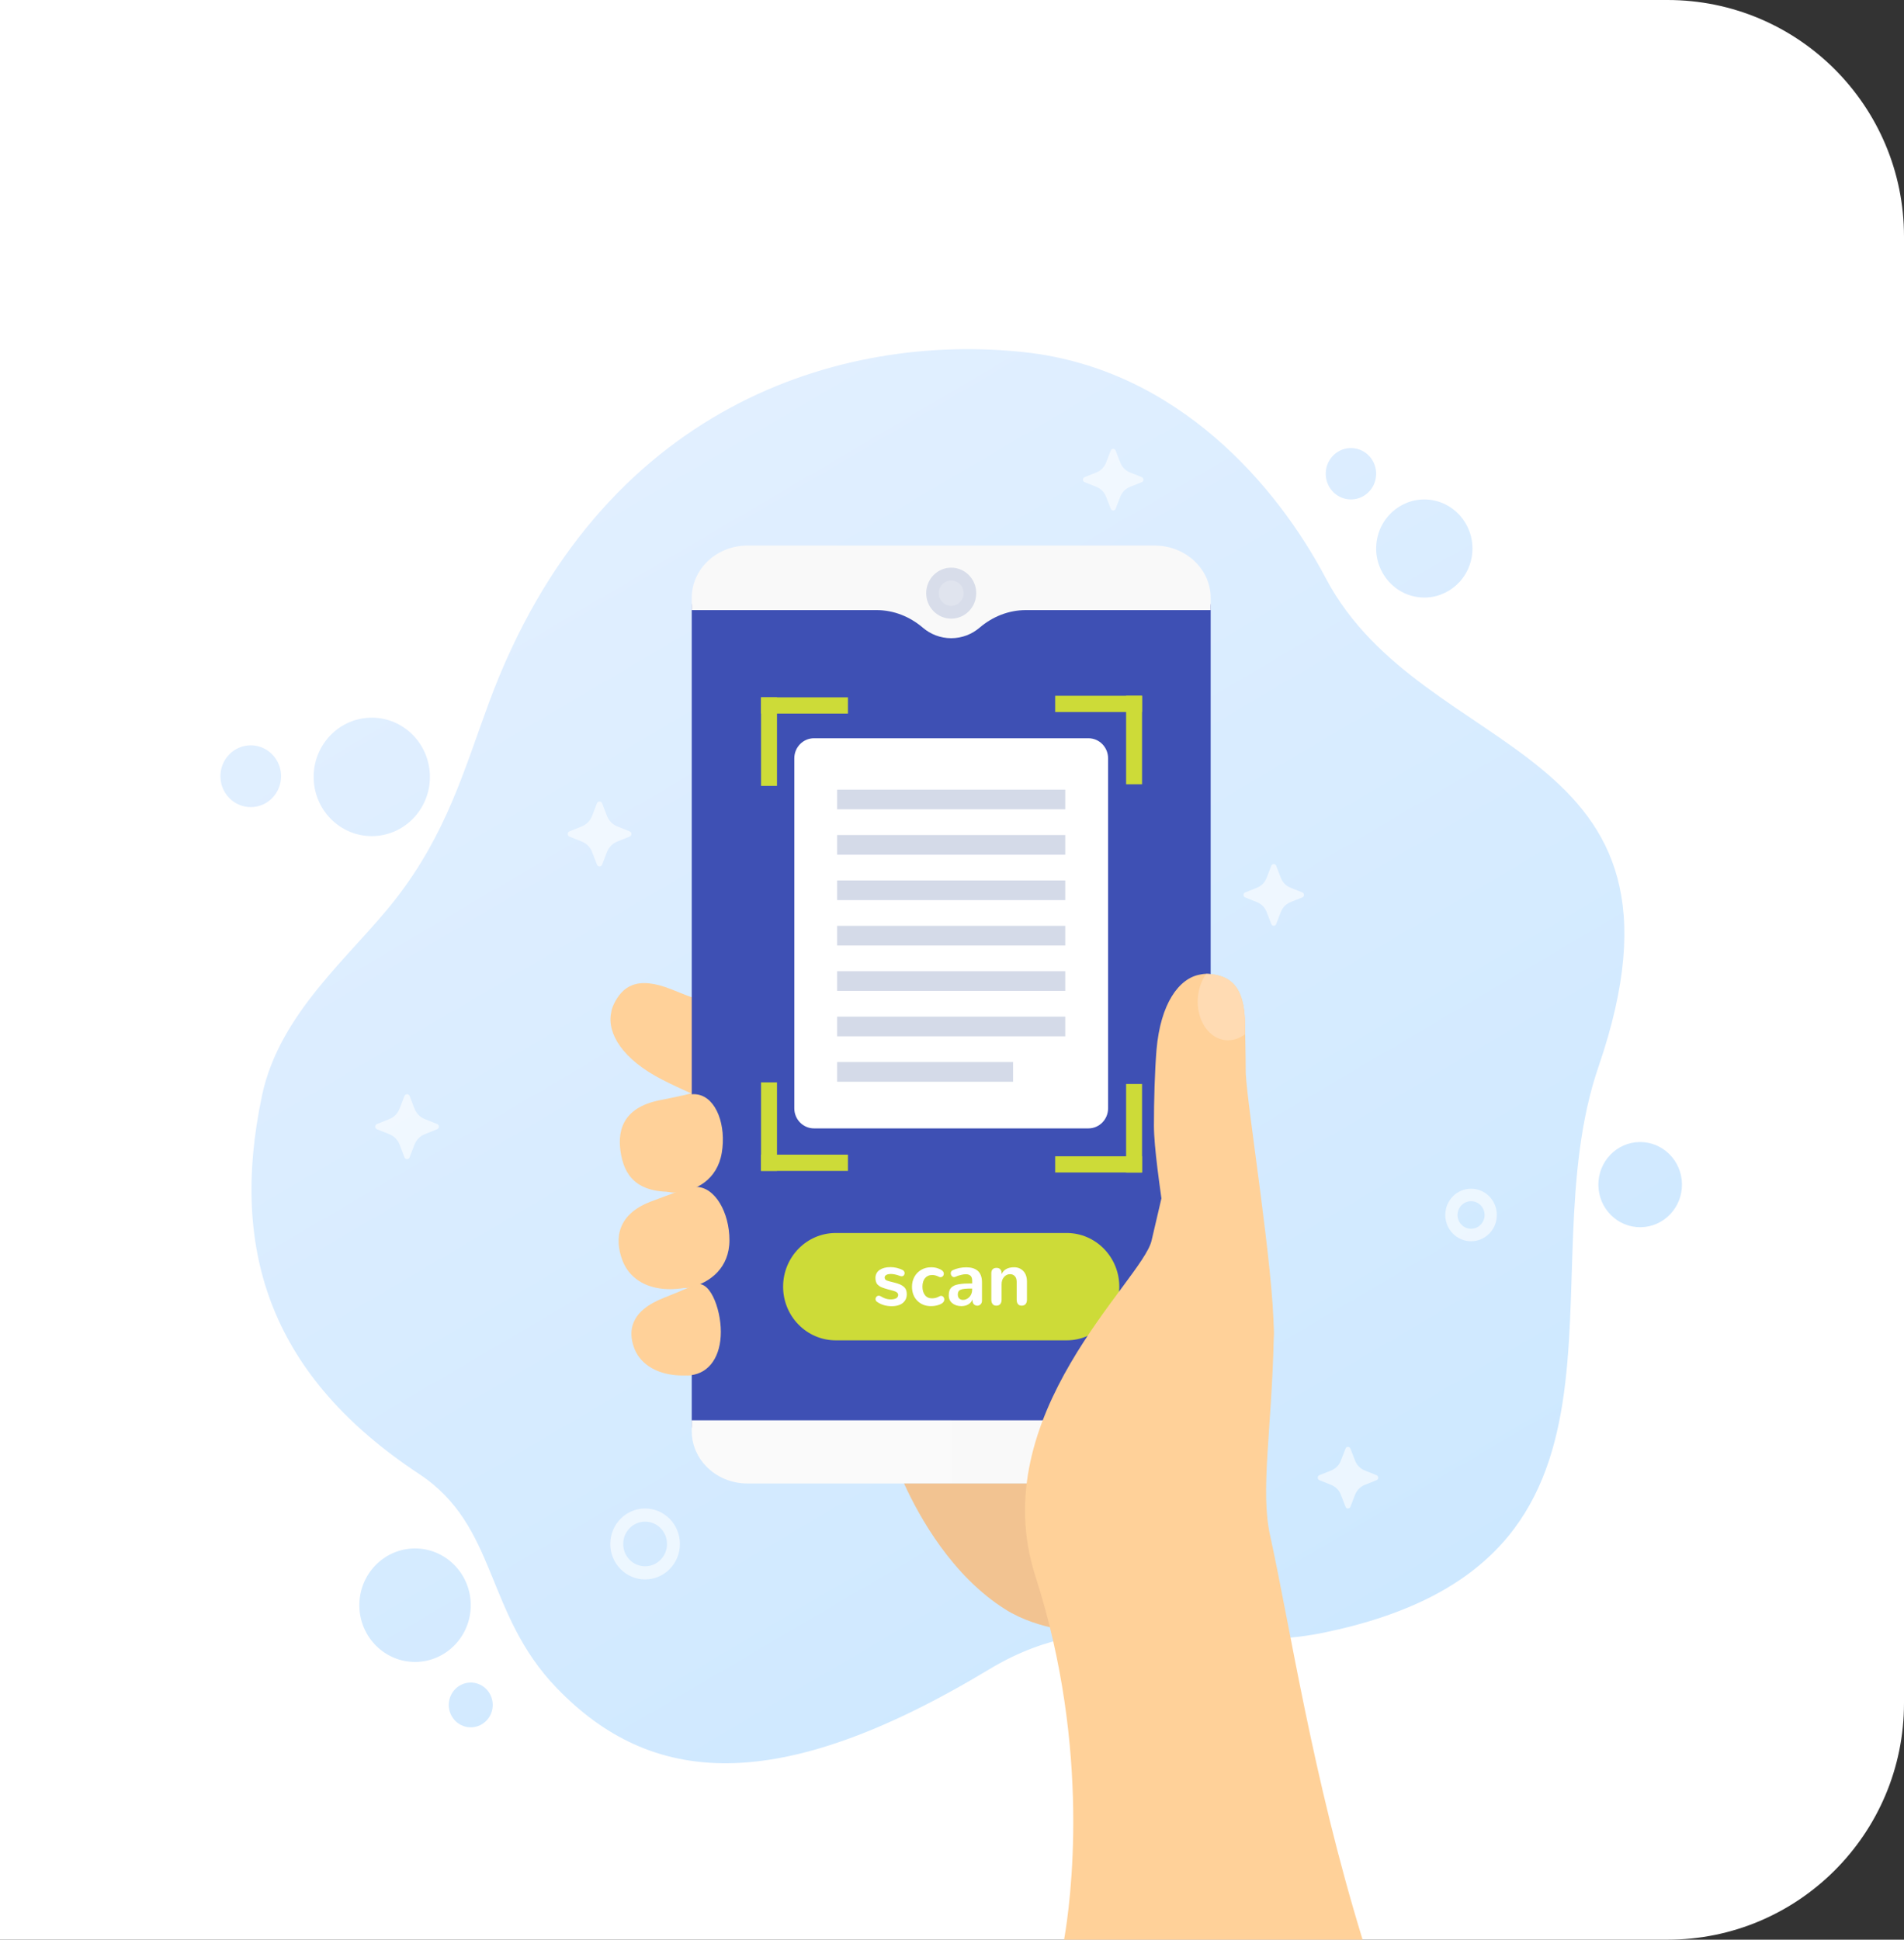 <svg width="161" height="164" viewBox="0 0 161 164" fill="none" xmlns="http://www.w3.org/2000/svg">
<rect x="0" y="0" width="161" height="164" fill="#333333" stroke="none"/>
<g clip-path="url(#clip0_3286_6919)">
<path d="M161 0H0V164H161V0Z" fill="white"/>
<path d="M135.171 90.176C128.996 108.159 140.96 132.044 111.971 138.034C101.446 140.208 93.829 135.004 83.646 141.14C65.627 151.999 54.995 150.93 47.076 142.723C40.958 136.382 42.118 129.035 35.441 124.626C23.11 116.482 19.326 106.019 22.155 92.631C23.643 85.592 29.687 80.834 33.407 76.075C37.764 70.501 39.248 65.09 41.341 59.419C50.663 34.163 71.257 28.099 86.645 29.781C99.627 31.2 108.032 41.168 112.1 48.877C120.394 64.599 144.715 62.376 135.171 90.176ZM142.225 100.123C142.205 98.135 140.606 96.539 138.654 96.559C136.702 96.58 135.136 98.208 135.156 100.197C135.176 102.185 136.775 103.781 138.727 103.761C140.679 103.74 142.245 102.112 142.225 100.123ZM19.39 67.476C20.391 68.496 22.014 68.496 23.016 67.476C24.017 66.456 24.017 64.802 23.016 63.782C22.014 62.762 20.391 62.762 19.39 63.782C18.388 64.802 18.388 66.456 19.39 67.476ZM116.41 45.776C116.085 48.042 117.625 50.147 119.85 50.478C122.074 50.809 124.141 49.241 124.466 46.975C124.791 44.709 123.251 42.604 121.027 42.273C118.802 41.941 116.736 43.51 116.41 45.776ZM26.574 66.409C26.965 69.145 29.461 71.04 32.147 70.641C34.833 70.241 36.693 67.699 36.301 64.963C35.909 62.227 33.414 60.333 30.728 60.732C28.041 61.131 26.182 63.673 26.574 66.409ZM112.124 39.742C111.953 40.929 112.76 42.032 113.926 42.205C115.091 42.379 116.174 41.557 116.344 40.37C116.515 39.183 115.708 38.08 114.542 37.906C113.377 37.733 112.294 38.554 112.124 39.742ZM37.967 144.426C38.115 145.46 39.059 146.177 40.074 146.026C41.09 145.875 41.793 144.914 41.645 143.879C41.497 142.844 40.553 142.128 39.537 142.279C38.522 142.43 37.819 143.391 37.967 144.426ZM39.806 135.671C39.779 133.021 37.649 130.895 35.047 130.922C32.447 130.949 30.36 133.119 30.386 135.769C30.413 138.418 32.543 140.544 35.144 140.517C37.745 140.49 39.832 138.32 39.806 135.671Z" fill="url(#paint0_linear_3286_6919)"/>
<path d="M80.628 90.773C85.442 92.732 75.047 97.686 75.047 97.686C74.02 96.757 64.808 95.102 61.547 93.775C59.656 93.005 57.521 92.065 55.978 91.276C52.646 89.566 51.313 87.373 51.681 85.616C51.69 85.544 51.703 85.474 51.719 85.406C51.764 85.225 51.832 85.052 51.91 84.889C52.618 83.451 53.814 82.446 56.836 83.674C58.399 84.309 59.757 84.814 62.075 85.562C65.984 86.824 76.367 89.039 80.628 90.773Z" fill="#FFD199"/>
<path d="M76.866 91.161C81.703 89.262 77.391 100.095 77.391 100.095C76.018 100.126 68.159 105.295 64.883 106.582C62.983 107.328 60.791 108.118 59.132 108.608C55.548 109.664 53.34 108.446 52.631 106.562C51.921 104.678 52.244 102.688 54.959 101.621C56.529 101.004 57.793 100.652 59.992 99.594C63.7 97.811 72.585 92.842 76.866 91.161Z" fill="#FFD199"/>
<path d="M76.849 99.519C81.385 97.738 77.342 107.896 77.342 107.896C76.053 107.925 68.684 112.772 65.613 113.978C63.831 114.678 61.825 115.448 60.27 115.908C56.909 116.898 54.332 115.919 53.615 113.946C53.101 112.531 53.285 110.851 56.132 109.732C57.604 109.153 58.853 108.618 60.915 107.626C64.392 105.954 72.835 101.095 76.849 99.519Z" fill="#FFD199"/>
<path d="M64.275 90.722C62.674 91.232 61.263 91.674 60.236 91.963C57.893 92.623 57.416 92.693 55.765 93.028C52.575 93.677 52.145 95.706 52.529 97.686C52.913 99.666 54.172 101.113 57.88 100.696C59.267 100.538 61.031 100.247 62.711 99.928L64.275 90.722Z" fill="#FFD199"/>
<path d="M58.492 120.546V51.222C58.492 50.962 58.698 50.752 58.953 50.752H101.911C102.165 50.752 102.372 50.962 102.372 51.222V120.546C102.372 120.806 102.165 121.016 101.911 121.016H58.953C58.698 121.016 58.492 120.806 58.492 120.546Z" fill="#3E50B4"/>
<path d="M58.49 120.089V121.007C58.49 121.54 58.593 122.052 58.777 122.524C58.805 122.593 58.833 122.661 58.862 122.726C59.07 123.191 59.361 123.613 59.715 123.977C60.574 124.867 61.82 125.429 63.211 125.429H97.636C100.251 125.429 102.374 123.443 102.374 121.007V120.089H58.49Z" fill="#F9F9F9"/>
<path opacity="0.1" d="M80.437 51.584V46.127H63.211C61.82 46.127 60.574 46.689 59.715 47.579C59.361 47.943 59.071 48.368 58.862 48.83C58.833 48.895 58.805 48.963 58.777 49.032C58.593 49.504 58.494 50.016 58.494 50.549V51.584L80.437 51.584Z" fill="white"/>
<path opacity="0.1" d="M58.494 120.089V121.007C58.494 121.54 58.593 122.052 58.777 122.524C58.805 122.593 58.833 122.661 58.862 122.726C59.07 123.187 59.361 123.613 59.715 123.977C60.574 124.867 61.82 125.429 63.211 125.429H80.437V120.089H58.494Z" fill="white"/>
<path d="M102.374 50.549C102.374 48.113 100.251 46.127 97.636 46.127H63.211C61.82 46.127 60.574 46.689 59.715 47.579C59.361 47.943 59.071 48.365 58.862 48.83C58.833 48.895 58.805 48.963 58.777 49.032C58.593 49.504 58.49 50.016 58.49 50.549V51.584H74.122C75.559 51.584 76.932 52.129 78.032 53.07C78.681 53.625 79.518 53.96 80.433 53.96C81.347 53.96 82.184 53.625 82.833 53.07C83.933 52.129 85.307 51.584 86.743 51.584H102.374L102.374 50.549Z" fill="#F9F9F9"/>
<path d="M82.549 50.152C82.549 51.342 81.601 52.307 80.433 52.307C79.264 52.307 78.317 51.342 78.317 50.152C78.317 48.962 79.264 47.997 80.433 47.997C81.601 47.997 82.549 48.962 82.549 50.152Z" fill="#D8DDEA"/>
<path opacity="0.2" d="M81.487 50.152C81.487 50.745 81.015 51.226 80.433 51.226C79.85 51.226 79.378 50.745 79.378 50.152C79.378 49.559 79.85 49.078 80.433 49.078C81.015 49.078 81.487 49.559 81.487 50.152Z" fill="white"/>
<path d="M90.19 113.326H70.674C68.214 113.326 66.219 111.294 66.219 108.788C66.219 106.281 68.214 104.249 70.674 104.249H90.19C92.651 104.249 94.646 106.281 94.646 108.788C94.646 111.294 92.651 113.326 90.19 113.326Z" fill="#CDDB38"/>
<path d="M74.063 109.964C74.043 109.924 74.034 109.882 74.034 109.838C74.034 109.802 74.04 109.767 74.054 109.733C74.067 109.699 74.086 109.668 74.109 109.64C74.132 109.613 74.161 109.591 74.196 109.575C74.231 109.559 74.268 109.551 74.305 109.551C74.362 109.551 74.418 109.567 74.474 109.599C74.478 109.601 74.498 109.612 74.532 109.632C74.566 109.653 74.59 109.666 74.602 109.672C74.615 109.679 74.639 109.691 74.676 109.709C74.712 109.727 74.741 109.74 74.763 109.749C74.785 109.757 74.815 109.769 74.852 109.784C74.89 109.799 74.924 109.81 74.957 109.817C74.989 109.825 75.025 109.832 75.066 109.841C75.107 109.849 75.149 109.855 75.193 109.859C75.237 109.862 75.28 109.863 75.324 109.863C75.403 109.863 75.478 109.858 75.547 109.846C75.617 109.834 75.683 109.814 75.746 109.787C75.808 109.759 75.858 109.72 75.894 109.668C75.931 109.616 75.949 109.555 75.949 109.485C75.949 109.408 75.915 109.34 75.847 109.281C75.78 109.221 75.678 109.174 75.543 109.138L75.077 109.013C74.967 108.982 74.876 108.955 74.804 108.932C74.732 108.91 74.655 108.882 74.574 108.85C74.493 108.817 74.427 108.784 74.377 108.751C74.327 108.718 74.278 108.678 74.229 108.632C74.18 108.585 74.142 108.534 74.116 108.48C74.09 108.426 74.069 108.363 74.052 108.291C74.036 108.219 74.027 108.138 74.027 108.049C74.027 107.905 74.058 107.775 74.12 107.659C74.181 107.544 74.268 107.448 74.38 107.371C74.493 107.295 74.626 107.237 74.78 107.196C74.934 107.156 75.105 107.136 75.293 107.136C75.641 107.136 75.979 107.214 76.308 107.371C76.371 107.401 76.417 107.441 76.447 107.491C76.477 107.54 76.493 107.593 76.493 107.648C76.493 107.718 76.47 107.779 76.424 107.831C76.378 107.883 76.317 107.909 76.243 107.909C76.222 107.909 76.2 107.907 76.178 107.903C76.157 107.899 76.134 107.892 76.111 107.884C76.105 107.882 76.095 107.877 76.08 107.871C75.788 107.767 75.54 107.715 75.336 107.715C75.247 107.715 75.164 107.723 75.088 107.74C75.012 107.757 74.946 107.789 74.891 107.834C74.836 107.88 74.808 107.937 74.808 108.005C74.808 108.098 74.838 108.167 74.896 108.213C74.954 108.259 75.06 108.301 75.215 108.339L75.677 108.457C75.848 108.501 75.992 108.549 76.11 108.601C76.227 108.653 76.331 108.717 76.419 108.792C76.507 108.868 76.573 108.957 76.614 109.061C76.656 109.165 76.677 109.286 76.677 109.424C76.677 109.645 76.621 109.832 76.508 109.987C76.396 110.142 76.245 110.256 76.057 110.329C75.868 110.403 75.651 110.439 75.405 110.439C74.92 110.439 74.502 110.314 74.152 110.064C74.113 110.036 74.083 110.003 74.063 109.964Z" fill="white"/>
<path d="M78.211 109.499C78.35 109.682 78.548 109.774 78.804 109.774C79.031 109.774 79.237 109.72 79.42 109.612C79.474 109.58 79.527 109.564 79.579 109.564C79.604 109.564 79.629 109.568 79.653 109.575C79.677 109.583 79.698 109.593 79.718 109.607C79.738 109.621 79.756 109.637 79.771 109.656C79.787 109.676 79.801 109.696 79.812 109.718C79.823 109.741 79.832 109.765 79.839 109.79C79.845 109.816 79.848 109.842 79.848 109.87C79.848 109.98 79.802 110.074 79.71 110.153C79.617 110.234 79.481 110.3 79.303 110.353C79.125 110.406 78.927 110.433 78.711 110.433C78.254 110.433 77.875 110.283 77.572 109.983C77.269 109.682 77.117 109.284 77.117 108.788C77.117 108.482 77.185 108.205 77.322 107.955C77.458 107.706 77.65 107.509 77.897 107.365C78.144 107.221 78.421 107.148 78.729 107.148C78.927 107.148 79.108 107.174 79.27 107.226C79.432 107.278 79.563 107.343 79.66 107.419C79.71 107.457 79.748 107.5 79.771 107.546C79.795 107.593 79.807 107.642 79.807 107.693C79.807 107.771 79.781 107.84 79.728 107.898C79.675 107.956 79.609 107.985 79.532 107.985C79.524 107.985 79.516 107.985 79.507 107.985C79.499 107.985 79.491 107.984 79.483 107.982C79.474 107.98 79.465 107.978 79.456 107.976C79.447 107.974 79.438 107.971 79.429 107.968C79.421 107.965 79.412 107.961 79.403 107.957C79.393 107.952 79.385 107.948 79.376 107.944C79.189 107.849 79.007 107.801 78.832 107.801C78.706 107.801 78.59 107.823 78.487 107.868C78.384 107.912 78.297 107.976 78.225 108.06C78.153 108.144 78.098 108.247 78.059 108.37C78.021 108.493 78.001 108.631 78.001 108.784C78.001 109.077 78.071 109.315 78.211 109.499Z" fill="white"/>
<path d="M80.273 109.149C80.304 109.044 80.356 108.954 80.429 108.878C80.502 108.803 80.588 108.742 80.687 108.695C80.786 108.649 80.914 108.612 81.071 108.584C81.229 108.556 81.395 108.538 81.57 108.528C81.745 108.519 81.957 108.514 82.207 108.514V108.285C82.207 107.92 82.03 107.737 81.676 107.737C81.561 107.737 81.439 107.752 81.31 107.782C81.181 107.812 81.085 107.838 81.023 107.86C80.96 107.882 80.876 107.916 80.77 107.96C80.759 107.964 80.748 107.968 80.737 107.971C80.725 107.974 80.715 107.977 80.704 107.978C80.694 107.979 80.683 107.979 80.673 107.979C80.596 107.979 80.53 107.945 80.476 107.877C80.422 107.81 80.395 107.734 80.395 107.652C80.395 107.599 80.407 107.55 80.432 107.507C80.457 107.463 80.496 107.429 80.548 107.403C80.894 107.236 81.284 107.152 81.719 107.152C81.917 107.152 82.094 107.175 82.249 107.22C82.404 107.266 82.542 107.338 82.662 107.435C82.781 107.533 82.874 107.665 82.938 107.831C83.003 107.998 83.035 108.196 83.035 108.425V109.956C83.035 110.096 82.995 110.204 82.916 110.282C82.837 110.359 82.744 110.398 82.638 110.398C82.569 110.398 82.504 110.381 82.441 110.347C82.304 110.271 82.235 110.139 82.235 109.953V109.863C82.164 110.048 82.046 110.189 81.88 110.287C81.715 110.384 81.52 110.433 81.295 110.433C80.984 110.433 80.728 110.351 80.528 110.188C80.326 110.025 80.226 109.803 80.226 109.523C80.226 109.379 80.242 109.254 80.273 109.149ZM81.715 109.846C81.805 109.804 81.887 109.747 81.96 109.674C82.033 109.601 82.092 109.51 82.137 109.4C82.181 109.291 82.204 109.175 82.204 109.052V108.947C82.069 108.947 81.956 108.948 81.865 108.95C81.774 108.952 81.683 108.957 81.59 108.966C81.497 108.974 81.422 108.986 81.365 109.001C81.308 109.016 81.253 109.035 81.201 109.06C81.149 109.084 81.109 109.114 81.081 109.15C81.052 109.187 81.031 109.229 81.015 109.279C80.999 109.329 80.992 109.387 80.992 109.453C80.992 109.595 81.032 109.706 81.112 109.787C81.192 109.868 81.301 109.908 81.438 109.908C81.532 109.908 81.624 109.887 81.715 109.846Z" fill="white"/>
<path d="M83.934 110.261C83.862 110.172 83.825 110.043 83.825 109.876V107.651C83.825 107.503 83.864 107.39 83.941 107.314C84.018 107.238 84.126 107.199 84.266 107.199C84.401 107.199 84.506 107.238 84.58 107.314C84.654 107.39 84.691 107.502 84.691 107.648V107.724C84.878 107.34 85.231 107.148 85.75 107.148C86.064 107.148 86.324 107.254 86.529 107.465C86.734 107.676 86.837 107.978 86.837 108.371V109.876C86.837 110.044 86.799 110.172 86.722 110.261C86.644 110.35 86.534 110.395 86.39 110.395C86.255 110.395 86.151 110.35 86.078 110.261C86.005 110.172 85.969 110.044 85.969 109.876V108.377C85.969 108.169 85.916 108.009 85.811 107.898C85.706 107.787 85.572 107.731 85.409 107.731C85.213 107.731 85.045 107.809 84.905 107.966C84.764 108.123 84.694 108.326 84.694 108.574V109.876C84.694 110.044 84.655 110.172 84.578 110.261C84.501 110.35 84.391 110.395 84.247 110.395C84.112 110.395 84.007 110.35 83.934 110.261Z" fill="white"/>
<path d="M65.702 58.962H64.354V66.446H65.702V58.962Z" fill="#CDDB38"/>
<path d="M71.701 58.962H64.354V60.335H71.701V58.962Z" fill="#CDDB38"/>
<path d="M96.571 91.65H95.223V99.134H96.571V91.65Z" fill="#CDDB38"/>
<path d="M96.571 97.762H89.224V99.134H96.571V97.762Z" fill="#CDDB38"/>
<path d="M96.571 58.829H95.223V66.312H96.571V58.829Z" fill="#CDDB38"/>
<path d="M96.571 58.829H89.224V60.201H96.571V58.829Z" fill="#CDDB38"/>
<path d="M65.702 91.518H64.354V99.001H65.702V91.518Z" fill="#CDDB38"/>
<path d="M71.701 97.628H64.354V99.001H71.701V97.628Z" fill="#CDDB38"/>
<path d="M92.035 62.419H68.83C67.911 62.419 67.166 63.178 67.166 64.114V93.71C67.166 94.646 67.911 95.405 68.83 95.405H92.035C92.954 95.405 93.699 94.646 93.699 93.71V64.115C93.699 63.178 92.954 62.419 92.035 62.419Z" fill="white"/>
<path d="M90.076 66.764H70.789V68.427H90.076V66.764Z" fill="#D4DAE8"/>
<path d="M90.076 70.603H70.789V72.266H90.076V70.603Z" fill="#D4DAE8"/>
<path d="M90.076 74.441H70.789V76.104H90.076V74.441Z" fill="#D4DAE8"/>
<path d="M90.076 78.281H70.789V79.943H90.076V78.281Z" fill="#D4DAE8"/>
<path d="M90.076 82.12H70.789V83.782H90.076V82.12Z" fill="#D4DAE8"/>
<path d="M90.076 85.959H70.789V87.621H90.076V85.959Z" fill="#D4DAE8"/>
<path d="M85.664 89.797H70.789V91.46H85.664V89.797Z" fill="#D4DAE8"/>
<path d="M91.567 137.989C91.567 137.989 87.887 137.884 85.017 136.078C80.519 133.252 77.745 128.282 76.446 125.43H88.418L91.567 137.989Z" fill="#F2C391"/>
<path d="M89.978 164C90.506 160.983 92.31 148.017 87.554 133.274C83.17 119.674 96.582 108.28 97.374 104.898L99.207 97.047C99.207 97.047 107.902 104.686 107.707 113.146C107.523 121.008 106.564 126.022 107.393 129.803C109.141 137.773 110.974 150.166 115.22 164H89.978Z" fill="#FFD199"/>
<path d="M107.706 112.639C107.706 118.089 99.064 109.839 99.064 109.839C99.547 108.478 97.575 98.85 97.575 95.159C97.575 93.017 97.646 90.572 97.793 88.762C98.13 84.856 99.683 82.714 101.476 82.399C101.546 82.382 101.617 82.371 101.688 82.36C101.797 82.343 101.894 82.338 101.997 82.338C102.084 82.338 102.166 82.343 102.248 82.349C103.871 82.487 105.279 83.207 105.279 86.693C105.279 86.693 105.316 88.734 105.328 89.421C105.328 89.421 105.333 89.991 105.333 90.085C105.338 90.262 105.338 90.433 105.338 90.588V90.727C105.48 93.72 107.706 107.354 107.706 112.639Z" fill="#FFD199"/>
<path d="M105.284 87.445C104.436 88.087 103.36 88.148 102.497 87.484C101.248 86.521 100.9 84.418 101.72 82.797C101.802 82.631 101.894 82.476 101.997 82.338C102.084 82.338 102.166 82.343 102.247 82.349C103.871 82.487 105.279 83.207 105.279 86.693V86.886C105.279 87.036 105.284 87.224 105.284 87.445Z" fill="#FFDBB3"/>
<path d="M60.953 112.609C60.953 114.634 60.015 116.098 58.395 116.275C56.99 116.428 55.837 114.634 55.837 112.609C55.837 110.585 57.258 109.427 58.699 108.672C59.955 108.013 60.953 110.585 60.953 112.609Z" fill="#FFD199"/>
<path d="M61.681 104.857C61.681 107.184 60.06 108.405 58.489 108.819C56.49 109.344 55.803 107.184 55.803 104.857C55.803 102.531 57.223 100.35 58.847 100.35C60.47 100.35 61.681 102.531 61.681 104.857Z" fill="#FFD199"/>
<path d="M61.031 97.475C60.642 99.767 58.84 100.689 57.222 100.823C55.165 100.994 54.85 98.746 55.239 96.454C55.628 94.162 57.393 92.259 58.992 92.541C60.592 92.823 61.42 95.183 61.031 97.475Z" fill="#FFD199"/>
<g opacity="0.6">
<path d="M124.392 100.505C123.185 100.505 122.211 101.498 122.211 102.727C122.211 103.953 123.185 104.948 124.392 104.948C125.596 104.948 126.572 103.953 126.572 102.727C126.572 101.498 125.596 100.505 124.392 100.505ZM124.392 103.892C123.76 103.892 123.248 103.37 123.248 102.727C123.248 102.083 123.76 101.562 124.392 101.562C125.023 101.562 125.535 102.083 125.535 102.727C125.535 103.37 125.023 103.892 124.392 103.892Z" fill="white"/>
<path d="M54.549 127.543C52.921 127.543 51.605 128.883 51.605 130.542C51.605 132.197 52.921 133.54 54.549 133.54C56.175 133.54 57.492 132.197 57.492 130.542C57.492 128.883 56.175 127.543 54.549 127.543ZM54.549 132.429C53.527 132.429 52.697 131.583 52.697 130.542C52.697 129.5 53.527 128.655 54.549 128.655C55.572 128.655 56.401 129.5 56.401 130.542C56.401 131.583 55.572 132.429 54.549 132.429Z" fill="white"/>
<path d="M94.338 38.093L94.733 39.116C94.879 39.494 95.173 39.794 95.544 39.942L96.548 40.344C96.737 40.419 96.737 40.691 96.548 40.767L95.544 41.168C95.173 41.317 94.879 41.617 94.733 41.995L94.338 43.017C94.264 43.209 93.998 43.209 93.924 43.017L93.529 41.995C93.383 41.617 93.089 41.317 92.718 41.168L91.714 40.767C91.526 40.691 91.526 40.419 91.714 40.344L92.718 39.942C93.089 39.794 93.383 39.494 93.529 39.115L93.924 38.093C93.998 37.901 94.264 37.901 94.338 38.093Z" fill="white"/>
<path d="M34.638 92.665L35.053 93.742C35.207 94.14 35.516 94.455 35.907 94.612L36.964 95.035C37.162 95.114 37.162 95.4 36.964 95.479L35.907 95.902C35.516 96.059 35.207 96.374 35.053 96.772L34.638 97.849C34.56 98.051 34.279 98.051 34.201 97.849L33.786 96.772C33.633 96.374 33.323 96.059 32.932 95.902L31.875 95.479C31.677 95.4 31.677 95.114 31.875 95.035L32.932 94.612C33.323 94.455 33.632 94.14 33.786 93.742L34.201 92.665C34.279 92.463 34.56 92.463 34.638 92.665Z" fill="white"/>
<path d="M114.19 122.476L114.585 123.498C114.731 123.876 115.025 124.176 115.396 124.325L116.4 124.726C116.588 124.802 116.588 125.073 116.4 125.149L115.396 125.551C115.025 125.699 114.731 125.999 114.585 126.377L114.19 127.4C114.116 127.592 113.849 127.592 113.775 127.4L113.381 126.377C113.235 125.999 112.941 125.699 112.569 125.551L111.566 125.149C111.377 125.073 111.377 124.802 111.566 124.726L112.569 124.325C112.941 124.176 113.235 123.876 113.381 123.498L113.775 122.476C113.849 122.284 114.116 122.284 114.19 122.476Z" fill="white"/>
<path d="M107.913 73.203L108.308 74.225C108.454 74.604 108.748 74.903 109.119 75.052L110.123 75.454C110.311 75.529 110.311 75.801 110.123 75.876L109.119 76.278C108.748 76.427 108.454 76.726 108.308 77.105L107.913 78.127C107.839 78.319 107.572 78.319 107.498 78.127L107.104 77.105C106.958 76.726 106.664 76.427 106.292 76.278L105.289 75.876C105.1 75.801 105.1 75.529 105.289 75.454L106.293 75.052C106.664 74.903 106.958 74.604 107.104 74.225L107.498 73.203C107.573 73.011 107.839 73.011 107.913 73.203Z" fill="white"/>
<path d="M50.915 67.921L51.33 68.997C51.484 69.396 51.794 69.711 52.185 69.868L53.241 70.29C53.44 70.37 53.44 70.656 53.241 70.735L52.185 71.158C51.794 71.315 51.484 71.63 51.33 72.028L50.915 73.104C50.837 73.306 50.557 73.306 50.479 73.104L50.063 72.028C49.91 71.63 49.6 71.315 49.209 71.158L48.153 70.735C47.954 70.656 47.954 70.37 48.153 70.29L49.209 69.867C49.6 69.711 49.91 69.396 50.063 68.997L50.479 67.921C50.557 67.719 50.837 67.719 50.915 67.921Z" fill="white"/>
</g>
</g>
<defs>
<linearGradient id="paint0_linear_3286_6919" x1="107.01" y1="143.293" x2="47.818" y2="42.645" gradientUnits="userSpaceOnUse">
<stop stop-color="#CDE8FF"/>
<stop offset="1" stop-color="#E1EFFF"/>
</linearGradient>
<clipPath id="clip0_3286_6919">
<path d="M0 0H141C152.046 0 161 8.954 161 20V144C161 155.046 152.046 164 141 164H0V0Z" fill="white"/>
</clipPath>
</defs>
</svg>
